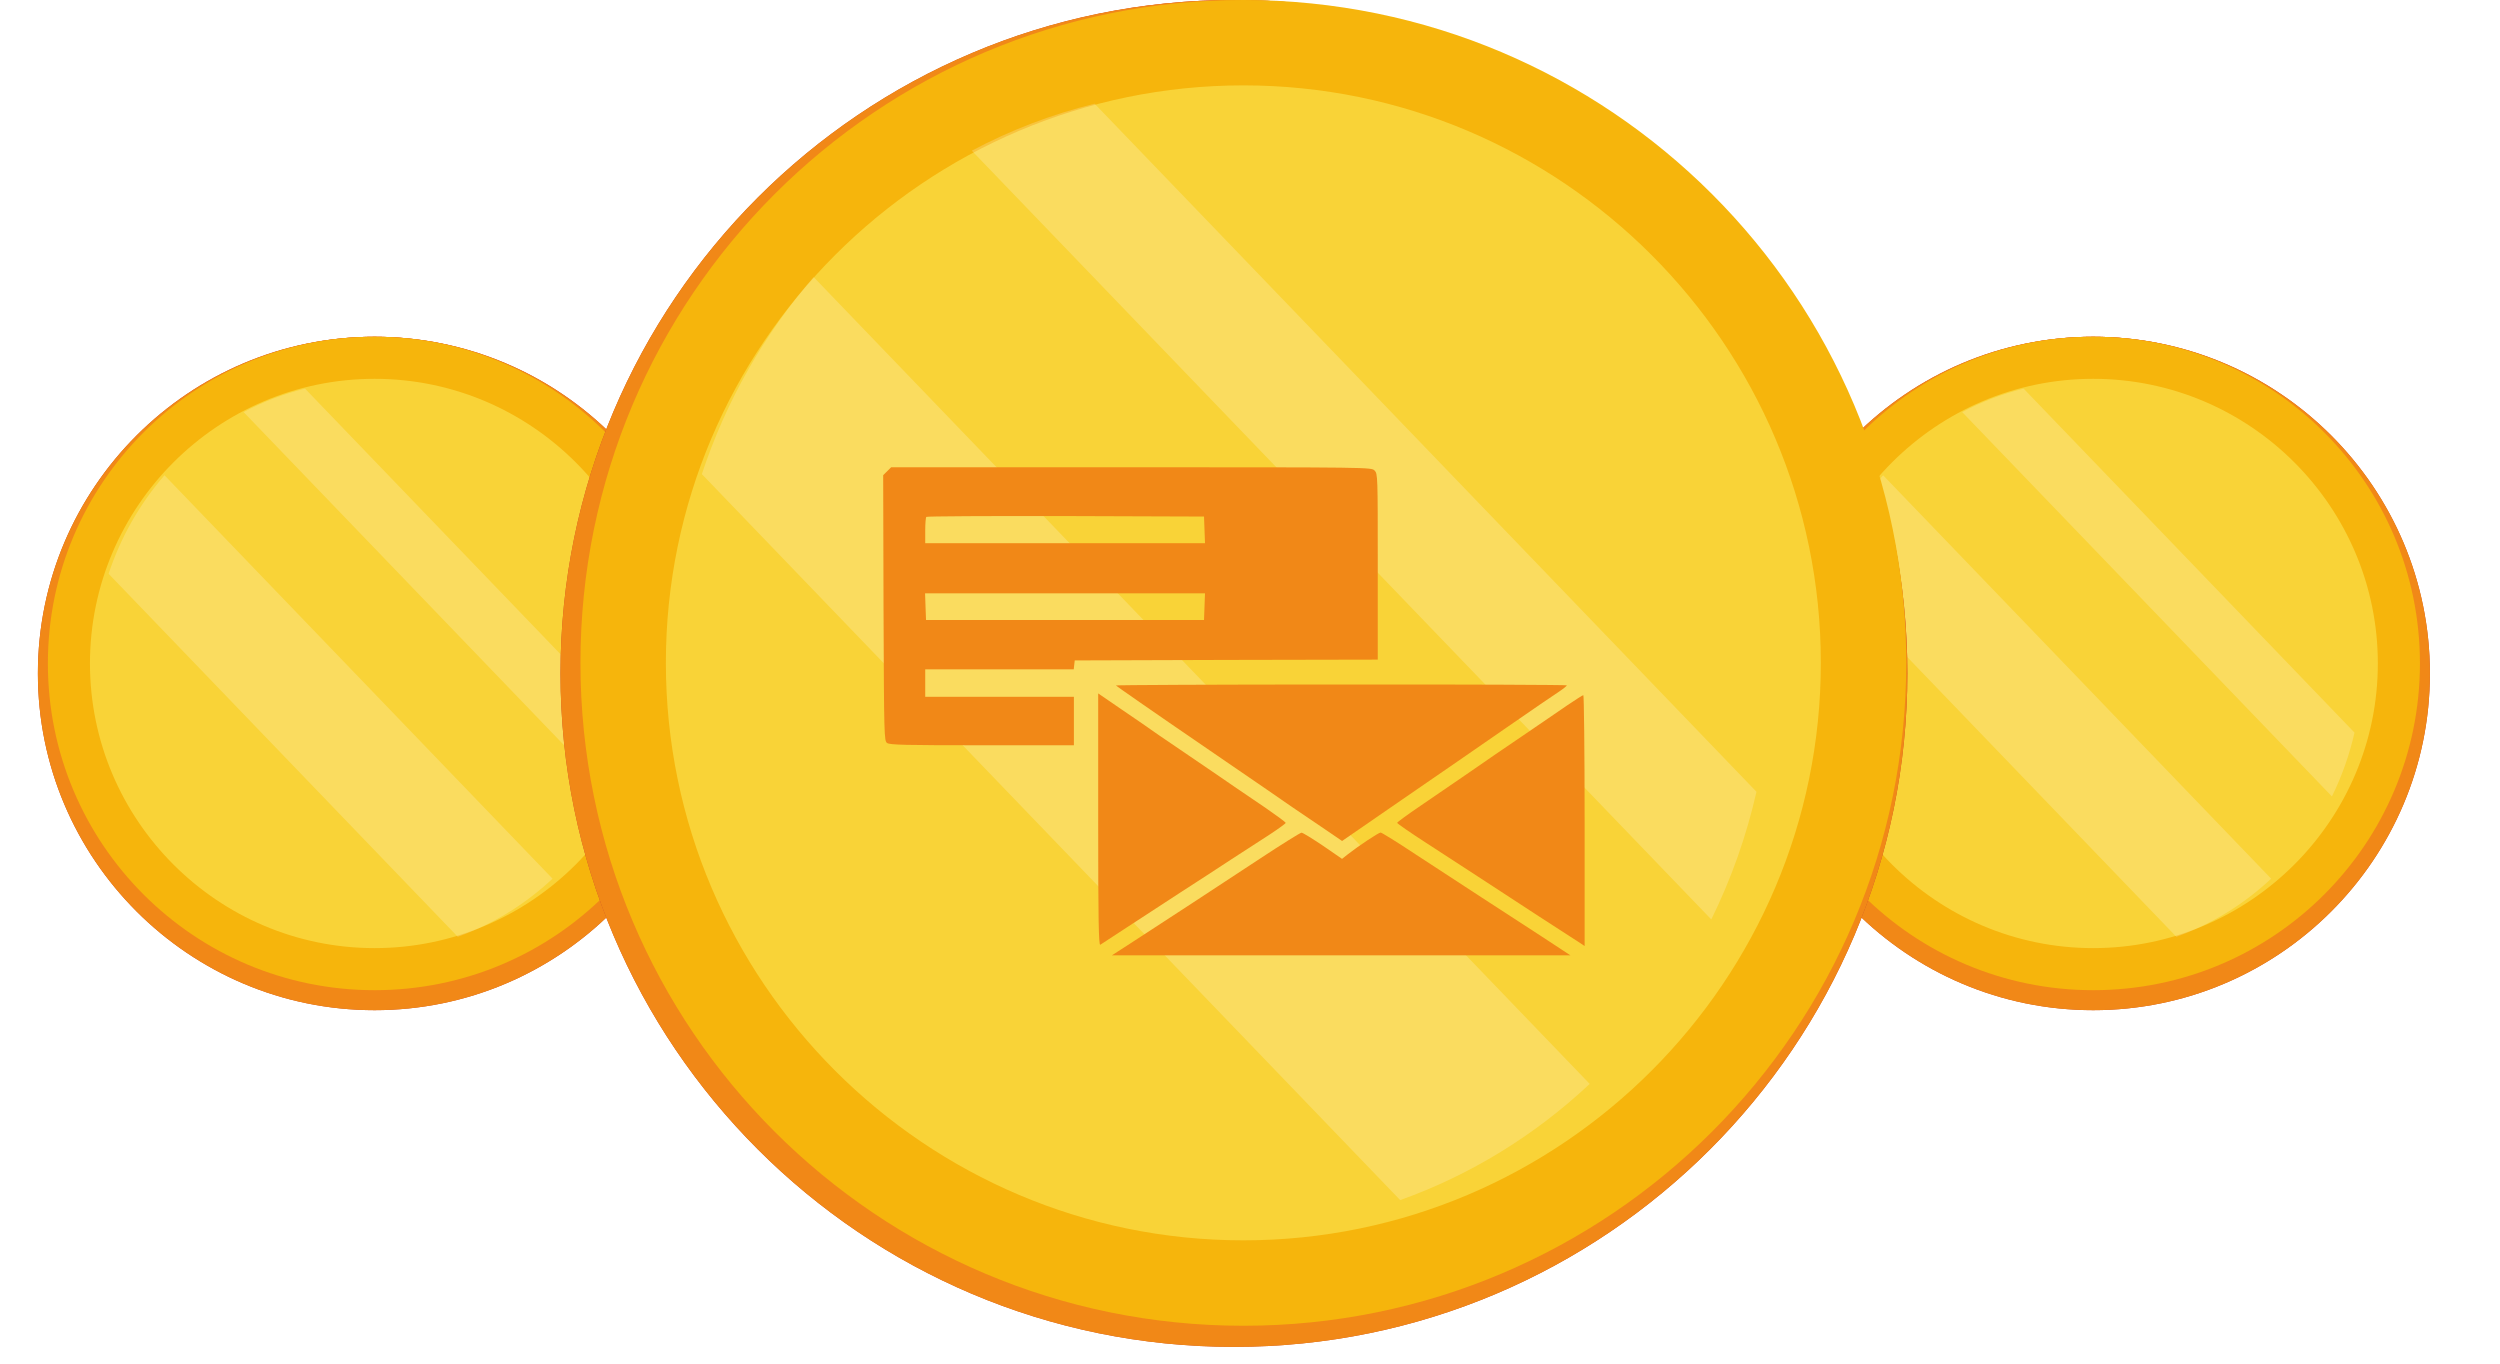 <svg width="66" height="36" viewBox="0 0 66 36" fill="none" xmlns="http://www.w3.org/2000/svg">
<g filter="url(#filter0_f_1269_964)">
<path d="M55.261 26.669C50.358 26.669 46.371 22.682 46.371 17.779C46.371 12.876 50.358 8.89 55.261 8.89C60.164 8.89 64.15 12.876 64.15 17.779C64.15 22.682 60.164 26.669 55.261 26.669Z" fill="#C64A27"/>
<path d="M55.261 25.571C50.817 25.571 47.191 21.96 47.191 17.501C47.191 13.043 50.817 9.445 55.261 9.445C59.706 9.445 63.331 13.057 63.331 17.515C63.331 21.974 59.706 25.571 55.261 25.571Z" fill="#D35127"/>
<path d="M55.26 10.001C59.4 10.001 62.775 13.376 62.775 17.515C62.775 21.654 59.4 25.03 55.26 25.03C51.121 25.03 47.746 21.654 47.746 17.515C47.746 13.376 51.121 10.001 55.26 10.001ZM55.26 8.89C50.496 8.89 46.635 12.751 46.635 17.515C46.635 22.279 50.496 26.141 55.26 26.141C60.025 26.141 63.886 22.279 63.886 17.515C63.886 12.751 60.025 8.89 55.26 8.89Z" fill="#F16924"/>
<path d="M55.261 26.669C50.358 26.669 46.371 22.682 46.371 17.779C46.371 12.876 50.358 8.89 55.261 8.89C60.164 8.89 64.15 12.876 64.15 17.779C64.15 22.682 60.164 26.669 55.261 26.669Z" fill="#F18817"/>
<path d="M55.261 25.571C50.817 25.571 47.191 21.96 47.191 17.501C47.191 13.043 50.817 9.445 55.261 9.445C59.706 9.445 63.331 13.057 63.331 17.515C63.331 21.974 59.706 25.571 55.261 25.571Z" fill="#F9D337"/>
<path d="M55.26 10.001C59.4 10.001 62.775 13.376 62.775 17.515C62.775 21.654 59.4 25.03 55.26 25.03C51.121 25.03 47.746 21.654 47.746 17.515C47.746 13.376 51.121 10.001 55.26 10.001ZM55.26 8.89C50.496 8.89 46.635 12.751 46.635 17.515C46.635 22.279 50.496 26.141 55.26 26.141C60.025 26.141 63.886 22.279 63.886 17.515C63.886 12.751 60.025 8.89 55.26 8.89Z" fill="#F6B50C"/>
<g style="mix-blend-mode:screen" opacity="0.2">
<path d="M48.238 15.148L57.456 24.731C58.381 24.4 59.232 23.879 59.958 23.197L49.714 12.547C49.058 13.302 48.556 14.187 48.238 15.148ZM62.159 19.341L53.423 10.259C52.861 10.397 52.316 10.605 51.802 10.879L61.563 21.026C61.826 20.491 62.026 19.926 62.159 19.341Z" fill="white"/>
</g>
<mask id="mask0_1269_964" style="mask-type:luminance" maskUnits="userSpaceOnUse" x="49" y="12" width="12" height="12">
<path d="M60.595 12.445H49.928V23.113H60.595V12.445Z" fill="white"/>
</mask>
<g mask="url(#mask0_1269_964)">
<g filter="url(#filter1_d_1269_964)">
<path d="M50.682 14.611L50.631 14.662L50.635 16.416C50.642 18.121 50.644 18.168 50.682 18.197C50.718 18.223 50.923 18.227 51.937 18.227H53.148V17.907V17.587H52.167H51.186V17.406V17.224H52.165H53.146L53.153 17.165L53.159 17.107L55.16 17.101L57.159 17.096V15.87C57.159 14.671 57.159 14.643 57.117 14.6C57.074 14.558 57.046 14.558 53.906 14.558H50.735L50.682 14.611ZM54.872 15.383L54.879 15.56H53.031H51.186V15.394C51.186 15.302 51.192 15.219 51.2 15.213C51.207 15.204 52.037 15.2 53.04 15.202L54.866 15.208L54.872 15.383ZM54.872 16.397L54.866 16.574H53.031H51.196L51.19 16.397L51.183 16.222H53.031H54.879L54.872 16.397Z" fill="#F18817"/>
<path d="M53.703 17.438C53.72 17.453 54.108 17.726 54.951 18.302C55.293 18.535 55.628 18.765 55.698 18.814C55.768 18.863 55.918 18.965 56.029 19.042C56.14 19.117 56.334 19.249 56.46 19.335L56.688 19.49L57.484 18.942C57.921 18.641 58.544 18.212 58.866 17.988C59.188 17.767 59.498 17.553 59.555 17.517C59.611 17.481 59.656 17.442 59.656 17.436C59.656 17.429 58.312 17.423 56.671 17.425C55.028 17.425 53.695 17.432 53.703 17.438Z" fill="#F18817"/>
<path d="M53.469 19.209C53.469 20.536 53.475 20.873 53.496 20.86C53.509 20.852 53.672 20.747 53.853 20.628C54.034 20.509 54.352 20.304 54.557 20.169C54.762 20.037 55.065 19.841 55.229 19.732C55.393 19.625 55.621 19.478 55.737 19.403C55.85 19.329 55.944 19.26 55.944 19.252C55.944 19.243 55.826 19.156 55.683 19.058C55.538 18.96 55.355 18.834 55.272 18.778C55.191 18.721 54.973 18.573 54.791 18.45C54.61 18.326 54.376 18.166 54.269 18.093C54.164 18.019 53.94 17.865 53.774 17.752L53.469 17.543V19.209Z" fill="#F18817"/>
<path d="M59.667 17.697C59.56 17.769 59.298 17.951 59.08 18.098C58.862 18.245 58.538 18.467 58.361 18.59C58.182 18.714 57.896 18.908 57.725 19.026C57.555 19.141 57.416 19.243 57.416 19.252C57.416 19.26 57.584 19.378 57.789 19.51C57.994 19.645 58.306 19.845 58.478 19.958C58.651 20.071 59.014 20.308 59.283 20.483C59.554 20.658 59.799 20.818 59.833 20.839L59.891 20.878V19.222C59.891 18.311 59.882 17.566 59.874 17.566C59.865 17.566 59.771 17.626 59.667 17.697Z" fill="#F18817"/>
<path d="M55.6 19.727C55.039 20.096 54.378 20.531 53.928 20.821L53.65 21H56.678H59.703L59.323 20.751C59.112 20.614 58.754 20.382 58.525 20.232C58.297 20.083 57.909 19.831 57.666 19.671C57.422 19.509 57.211 19.379 57.198 19.379C57.173 19.379 56.915 19.55 56.77 19.663L56.688 19.727L56.434 19.552C56.294 19.458 56.168 19.379 56.153 19.381C56.138 19.381 55.888 19.537 55.6 19.727Z" fill="#F18817"/>
</g>
</g>
</g>
<g filter="url(#filter2_f_1269_964)">
<path d="M9.889 26.669C4.986 26.669 1 22.682 1 17.779C1 12.876 4.986 8.89 9.889 8.89C14.793 8.89 18.779 12.876 18.779 17.779C18.779 22.682 14.793 26.669 9.889 26.669Z" fill="#C64A27"/>
<path d="M9.89 25.571C5.446 25.571 1.82 21.96 1.82 17.501C1.82 13.043 5.446 9.445 9.89 9.445C14.335 9.445 17.96 13.057 17.96 17.515C17.96 21.974 14.335 25.571 9.89 25.571Z" fill="#D35127"/>
<path d="M9.889 10.001C14.028 10.001 17.404 13.376 17.404 17.515C17.404 21.654 14.028 25.03 9.889 25.03C5.75 25.03 2.375 21.654 2.375 17.515C2.375 13.376 5.75 10.001 9.889 10.001ZM9.889 8.89C5.125 8.89 1.264 12.751 1.264 17.515C1.264 22.279 5.125 26.141 9.889 26.141C14.653 26.141 18.515 22.279 18.515 17.515C18.515 12.751 14.653 8.89 9.889 8.89Z" fill="#F16924"/>
<path d="M9.889 26.669C4.986 26.669 1 22.682 1 17.779C1 12.876 4.986 8.89 9.889 8.89C14.793 8.89 18.779 12.876 18.779 17.779C18.779 22.682 14.793 26.669 9.889 26.669Z" fill="#F18817"/>
<path d="M9.89 25.571C5.446 25.571 1.82 21.96 1.82 17.501C1.82 13.043 5.446 9.445 9.89 9.445C14.335 9.445 17.96 13.057 17.96 17.515C17.96 21.974 14.335 25.571 9.89 25.571Z" fill="#F9D337"/>
<path d="M9.889 10.001C14.028 10.001 17.404 13.376 17.404 17.515C17.404 21.654 14.028 25.03 9.889 25.03C5.75 25.03 2.375 21.654 2.375 17.515C2.375 13.376 5.75 10.001 9.889 10.001ZM9.889 8.89C5.125 8.89 1.264 12.751 1.264 17.515C1.264 22.279 5.125 26.141 9.889 26.141C14.653 26.141 18.515 22.279 18.515 17.515C18.515 12.751 14.653 8.89 9.889 8.89Z" fill="#F6B50C"/>
<g style="mix-blend-mode:screen" opacity="0.2">
<path d="M2.867 15.148L12.085 24.731C13.01 24.4 13.861 23.879 14.587 23.197L4.343 12.547C3.687 13.302 3.185 14.187 2.867 15.148ZM16.788 19.341L8.052 10.259C7.489 10.397 6.945 10.605 6.431 10.879L16.192 21.026C16.455 20.491 16.655 19.926 16.788 19.341Z" fill="white"/>
</g>
<mask id="mask1_1269_964" style="mask-type:luminance" maskUnits="userSpaceOnUse" x="4" y="12" width="12" height="12">
<path d="M15.224 12.445H4.557V23.113H15.224V12.445Z" fill="white"/>
</mask>
<g mask="url(#mask1_1269_964)">
<g filter="url(#filter3_d_1269_964)">
<path d="M5.311 14.611L5.26 14.662L5.264 16.416C5.27 18.121 5.273 18.168 5.311 18.197C5.347 18.223 5.552 18.227 6.565 18.227H7.777V17.907V17.587H6.796H5.814V17.406V17.224H6.794H7.775L7.782 17.165L7.788 17.107L9.789 17.101L11.788 17.096V15.87C11.788 14.671 11.788 14.643 11.745 14.6C11.703 14.558 11.675 14.558 8.535 14.558H5.364L5.311 14.611ZM9.501 15.383L9.508 15.56H7.66H5.814V15.394C5.814 15.302 5.821 15.219 5.829 15.213C5.836 15.204 6.666 15.2 7.668 15.202L9.495 15.208L9.501 15.383ZM9.501 16.397L9.495 16.574H7.66H5.825L5.819 16.397L5.812 16.222H7.66H9.508L9.501 16.397Z" fill="#F18817"/>
<path d="M8.332 17.438C8.349 17.453 8.737 17.726 9.58 18.302C9.922 18.535 10.257 18.765 10.327 18.814C10.397 18.863 10.547 18.965 10.658 19.042C10.768 19.117 10.963 19.249 11.088 19.335L11.317 19.49L12.113 18.942C12.55 18.641 13.173 18.212 13.495 17.988C13.817 17.767 14.127 17.553 14.184 17.517C14.24 17.481 14.284 17.442 14.284 17.436C14.284 17.429 12.94 17.423 11.3 17.425C9.657 17.425 8.324 17.432 8.332 17.438Z" fill="#F18817"/>
<path d="M8.098 19.208C8.098 20.535 8.104 20.872 8.125 20.86C8.138 20.851 8.3 20.747 8.482 20.627C8.663 20.508 8.981 20.303 9.186 20.168C9.391 20.036 9.694 19.84 9.858 19.731C10.022 19.624 10.25 19.477 10.366 19.402C10.479 19.328 10.572 19.259 10.572 19.251C10.572 19.242 10.455 19.155 10.312 19.057C10.167 18.959 9.984 18.833 9.9 18.777C9.819 18.72 9.602 18.572 9.42 18.449C9.239 18.325 9.004 18.165 8.898 18.092C8.793 18.018 8.569 17.864 8.403 17.751L8.098 17.542V19.208Z" fill="#F18817"/>
<path d="M14.296 17.697C14.189 17.769 13.927 17.951 13.709 18.098C13.491 18.245 13.167 18.467 12.99 18.59C12.811 18.714 12.525 18.908 12.354 19.026C12.184 19.141 12.045 19.243 12.045 19.252C12.045 19.26 12.213 19.378 12.418 19.51C12.623 19.645 12.935 19.845 13.107 19.958C13.28 20.071 13.643 20.308 13.912 20.483C14.183 20.658 14.428 20.818 14.462 20.839L14.52 20.878V19.222C14.52 18.311 14.511 17.566 14.503 17.566C14.494 17.566 14.4 17.626 14.296 17.697Z" fill="#F18817"/>
<path d="M10.229 19.727C9.668 20.096 9.007 20.531 8.557 20.821L8.279 21H11.307H14.332L13.952 20.751C13.741 20.614 13.383 20.382 13.154 20.232C12.926 20.083 12.538 19.831 12.294 19.671C12.051 19.509 11.84 19.379 11.827 19.379C11.802 19.379 11.543 19.55 11.398 19.663L11.317 19.727L11.063 19.552C10.923 19.458 10.797 19.379 10.782 19.381C10.767 19.381 10.517 19.537 10.229 19.727Z" fill="#F18817"/>
</g>
</g>
</g>
<path d="M32.576 35.558C22.77 35.558 14.797 27.585 14.797 17.779C14.797 7.973 22.77 0 32.576 0C42.382 0 50.355 7.973 50.355 17.779C50.355 27.585 42.382 35.558 32.576 35.558Z" fill="#C64A27"/>
<path d="M32.575 33.364C23.686 33.364 16.436 26.141 16.436 17.224C16.436 8.306 23.686 1.111 32.575 1.111C41.465 1.111 48.715 8.334 48.715 17.251C48.715 26.169 41.465 33.364 32.575 33.364Z" fill="#D35127"/>
<path d="M32.575 2.222C40.854 2.222 47.604 8.973 47.604 17.251C47.604 25.529 40.854 32.28 32.575 32.28C24.297 32.28 17.547 25.529 17.547 17.251C17.547 8.973 24.297 2.222 32.575 2.222ZM32.575 0C23.047 0 15.324 7.723 15.324 17.251C15.324 26.78 23.047 34.502 32.575 34.502C42.104 34.502 49.827 26.78 49.827 17.251C49.827 7.723 42.104 0 32.575 0Z" fill="#F16924"/>
<path d="M32.576 35.558C22.77 35.558 14.797 27.585 14.797 17.779C14.797 7.973 22.77 0 32.576 0C42.382 0 50.355 7.973 50.355 17.779C50.355 27.585 42.382 35.558 32.576 35.558Z" fill="#F18817"/>
<path d="M32.575 33.364C23.686 33.364 16.436 26.141 16.436 17.224C16.436 8.306 23.686 1.111 32.575 1.111C41.465 1.111 48.715 8.334 48.715 17.251C48.715 26.169 41.465 33.364 32.575 33.364Z" fill="#F9D337"/>
<path d="M32.824 2.254C41.222 2.254 48.07 9.102 48.07 17.5C48.07 25.898 41.222 32.745 32.824 32.745C24.427 32.745 17.579 25.898 17.579 17.5C17.579 9.102 24.427 2.254 32.824 2.254ZM32.824 0C23.158 0 15.324 7.834 15.324 17.5C15.324 27.166 23.158 35 32.824 35C42.49 35 50.324 27.166 50.324 17.5C50.324 7.834 42.49 0 32.824 0Z" fill="#F6B50C"/>
<g style="mix-blend-mode:screen" opacity="0.2">
<path d="M18.529 12.517L36.965 31.683C38.815 31.021 40.517 29.978 41.968 28.615L21.48 7.315C20.169 8.824 19.165 10.594 18.529 12.517ZM46.371 20.903L28.898 2.738C27.774 3.015 26.685 3.431 25.656 3.978L45.178 24.273C45.705 23.204 46.105 22.072 46.371 20.903Z" fill="white"/>
</g>
<mask id="mask2_1269_964" style="mask-type:luminance" maskUnits="userSpaceOnUse" x="21" y="7" width="23" height="22">
<path d="M43.243 7.111H21.908V28.446H43.243V7.111Z" fill="white"/>
</mask>
<g mask="url(#mask2_1269_964)">
<g filter="url(#filter4_d_1269_964)">
<path d="M23.419 11.443L23.316 11.545L23.325 15.052C23.338 18.462 23.342 18.556 23.419 18.615C23.491 18.666 23.901 18.675 25.928 18.675H28.351V18.035V17.395H26.389H24.426V17.032V16.67H26.384H28.347L28.36 16.55L28.373 16.435L32.375 16.422L36.373 16.414V13.96C36.373 11.562 36.373 11.507 36.288 11.421C36.203 11.336 36.147 11.336 29.866 11.336H23.526L23.419 11.443ZM31.799 12.987L31.812 13.341H28.117H24.426V13.008C24.426 12.825 24.439 12.659 24.456 12.646C24.468 12.629 26.128 12.62 28.134 12.624L31.786 12.637L31.799 12.987ZM31.799 15.014L31.786 15.368H28.117H24.447L24.434 15.014L24.422 14.664H28.117H31.812L31.799 15.014Z" fill="#F18817"/>
<path d="M29.461 17.097C29.495 17.127 30.272 17.673 31.957 18.825C32.64 19.29 33.31 19.751 33.451 19.849C33.591 19.947 33.89 20.152 34.112 20.306C34.334 20.455 34.722 20.72 34.974 20.89L35.431 21.202L37.022 20.105C37.897 19.503 39.143 18.646 39.787 18.198C40.431 17.754 41.05 17.327 41.165 17.255C41.276 17.182 41.366 17.105 41.366 17.093C41.366 17.08 38.678 17.067 35.396 17.071C32.111 17.071 29.444 17.084 29.461 17.097Z" fill="#F18817"/>
<path d="M28.992 20.638C28.992 23.292 29.005 23.966 29.048 23.941C29.073 23.924 29.398 23.715 29.76 23.476C30.123 23.237 30.759 22.827 31.168 22.558C31.578 22.294 32.184 21.901 32.512 21.684C32.841 21.47 33.297 21.176 33.528 21.026C33.754 20.877 33.942 20.741 33.942 20.724C33.942 20.706 33.707 20.532 33.421 20.335C33.131 20.139 32.764 19.887 32.598 19.776C32.436 19.661 32 19.367 31.638 19.119C31.275 18.872 30.806 18.552 30.592 18.407C30.383 18.257 29.935 17.95 29.602 17.724L28.992 17.306V20.638Z" fill="#F18817"/>
<path d="M41.386 17.613C41.173 17.758 40.648 18.121 40.213 18.415C39.778 18.709 39.129 19.153 38.775 19.401C38.417 19.648 37.845 20.036 37.504 20.271C37.162 20.502 36.885 20.706 36.885 20.723C36.885 20.741 37.222 20.975 37.632 21.24C38.041 21.509 38.664 21.91 39.01 22.136C39.355 22.362 40.081 22.836 40.618 23.186C41.16 23.535 41.651 23.855 41.719 23.898L41.834 23.975V20.664C41.834 18.842 41.817 17.352 41.8 17.352C41.783 17.352 41.596 17.472 41.386 17.613Z" fill="#F18817"/>
<path d="M33.254 21.674C32.131 22.412 30.808 23.283 29.908 23.863L29.354 24.221H35.408H41.459L40.699 23.722C40.277 23.449 39.56 22.984 39.103 22.685C38.647 22.387 37.87 21.883 37.384 21.563C36.897 21.239 36.475 20.979 36.449 20.979C36.398 20.979 35.882 21.32 35.592 21.546L35.43 21.674L34.922 21.324C34.64 21.136 34.389 20.979 34.359 20.983C34.329 20.983 33.83 21.294 33.254 21.674Z" fill="#F18817"/>
</g>
</g>
<defs>
<filter id="filter0_f_1269_964" x="45.371" y="7.89" width="19.779" height="19.779" filterUnits="userSpaceOnUse" color-interpolation-filters="sRGB">
<feFlood flood-opacity="0" result="BackgroundImageFix"/>
<feBlend mode="normal" in="SourceGraphic" in2="BackgroundImageFix" result="shape"/>
<feGaussianBlur stdDeviation="0.5" result="effect1_foregroundBlur_1269_964"/>
</filter>
<filter id="filter1_d_1269_964" x="46.631" y="14.558" width="17.26" height="20.442" filterUnits="userSpaceOnUse" color-interpolation-filters="sRGB">
<feFlood flood-opacity="0" result="BackgroundImageFix"/>
<feColorMatrix in="SourceAlpha" type="matrix" values="0 0 0 0 0 0 0 0 0 0 0 0 0 0 0 0 0 0 127 0" result="hardAlpha"/>
<feOffset dy="10"/>
<feGaussianBlur stdDeviation="2"/>
<feComposite in2="hardAlpha" operator="out"/>
<feColorMatrix type="matrix" values="0 0 0 0 0 0 0 0 0 0 0 0 0 0 0 0 0 0 0.25 0"/>
<feBlend mode="normal" in2="BackgroundImageFix" result="effect1_dropShadow_1269_964"/>
<feBlend mode="normal" in="SourceGraphic" in2="effect1_dropShadow_1269_964" result="shape"/>
</filter>
<filter id="filter2_f_1269_964" x="0" y="7.89" width="19.779" height="19.779" filterUnits="userSpaceOnUse" color-interpolation-filters="sRGB">
<feFlood flood-opacity="0" result="BackgroundImageFix"/>
<feBlend mode="normal" in="SourceGraphic" in2="BackgroundImageFix" result="shape"/>
<feGaussianBlur stdDeviation="0.5" result="effect1_foregroundBlur_1269_964"/>
</filter>
<filter id="filter3_d_1269_964" x="1.26" y="14.558" width="17.26" height="20.442" filterUnits="userSpaceOnUse" color-interpolation-filters="sRGB">
<feFlood flood-opacity="0" result="BackgroundImageFix"/>
<feColorMatrix in="SourceAlpha" type="matrix" values="0 0 0 0 0 0 0 0 0 0 0 0 0 0 0 0 0 0 127 0" result="hardAlpha"/>
<feOffset dy="10"/>
<feGaussianBlur stdDeviation="2"/>
<feComposite in2="hardAlpha" operator="out"/>
<feColorMatrix type="matrix" values="0 0 0 0 0 0 0 0 0 0 0 0 0 0 0 0 0 0 0.25 0"/>
<feBlend mode="normal" in2="BackgroundImageFix" result="effect1_dropShadow_1269_964"/>
<feBlend mode="normal" in="SourceGraphic" in2="effect1_dropShadow_1269_964" result="shape"/>
</filter>
<filter id="filter4_d_1269_964" x="19.316" y="8.336" width="26.518" height="20.886" filterUnits="userSpaceOnUse" color-interpolation-filters="sRGB">
<feFlood flood-opacity="0" result="BackgroundImageFix"/>
<feColorMatrix in="SourceAlpha" type="matrix" values="0 0 0 0 0 0 0 0 0 0 0 0 0 0 0 0 0 0 127 0" result="hardAlpha"/>
<feOffset dy="1"/>
<feGaussianBlur stdDeviation="2"/>
<feComposite in2="hardAlpha" operator="out"/>
<feColorMatrix type="matrix" values="0 0 0 0 0 0 0 0 0 0 0 0 0 0 0 0 0 0 0.25 0"/>
<feBlend mode="normal" in2="BackgroundImageFix" result="effect1_dropShadow_1269_964"/>
<feBlend mode="normal" in="SourceGraphic" in2="effect1_dropShadow_1269_964" result="shape"/>
</filter>
</defs>
</svg>
